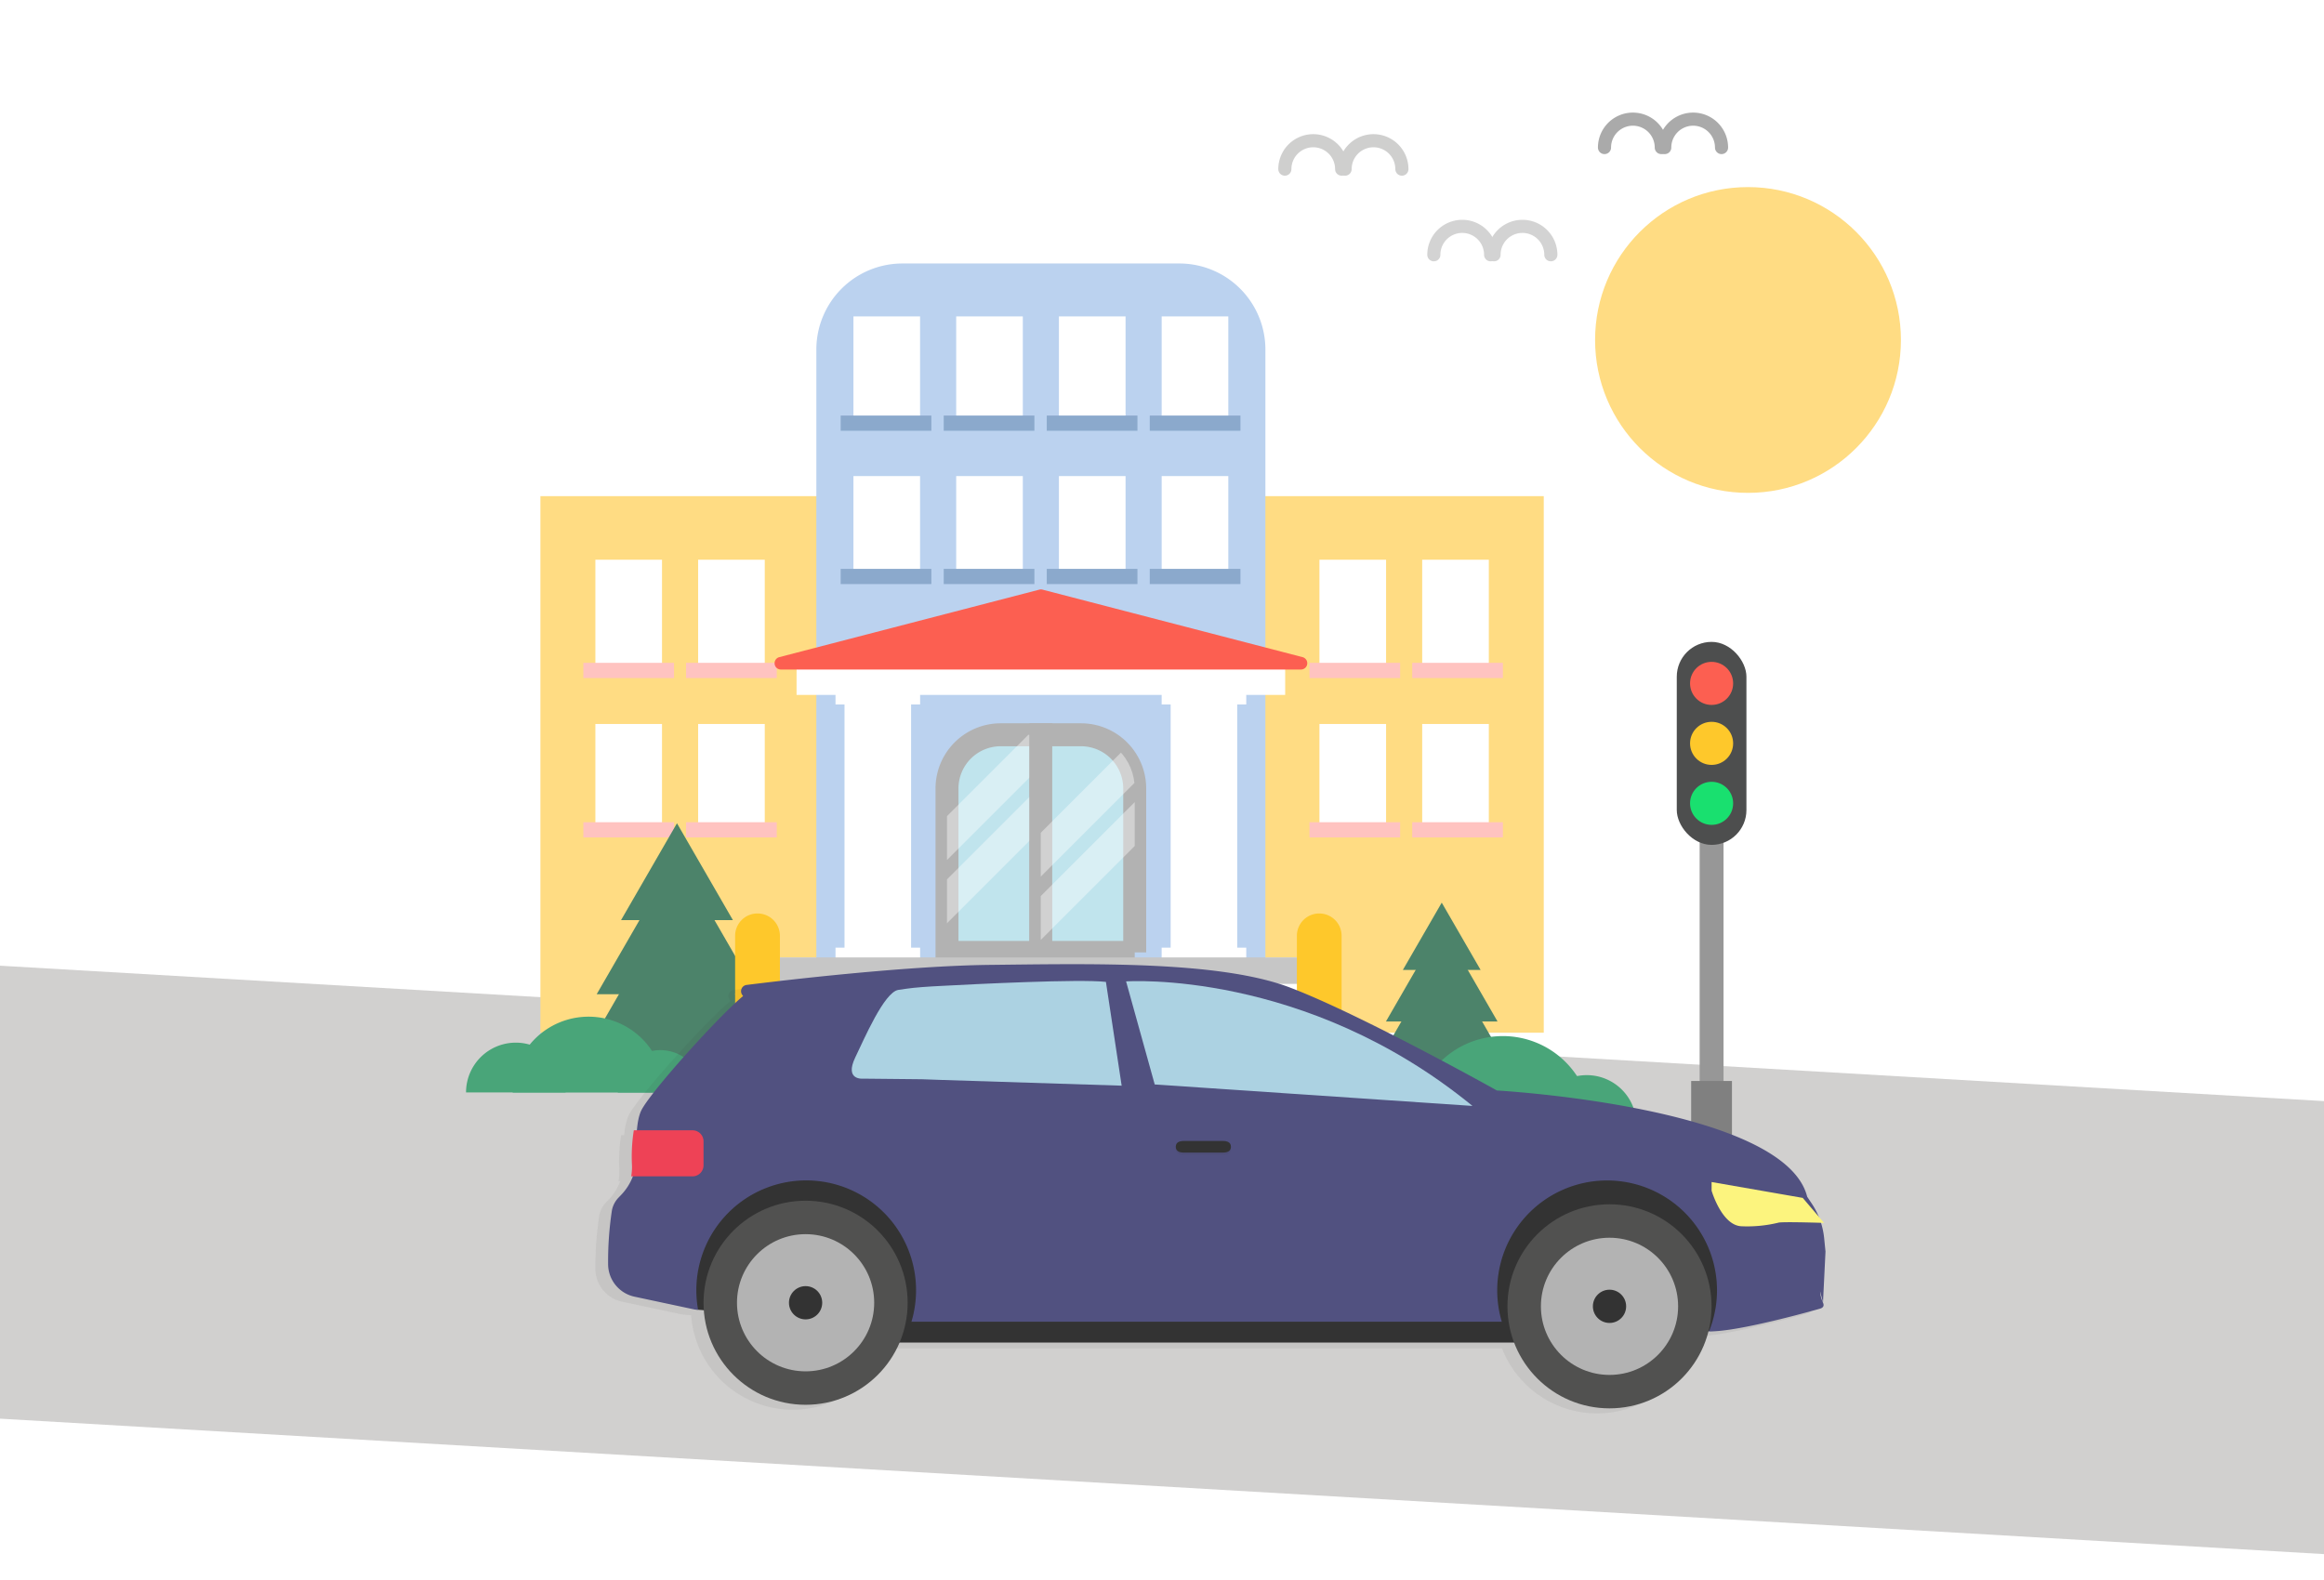 <svg id="Layer_1" data-name="Layer 1" xmlns="http://www.w3.org/2000/svg" xmlns:xlink="http://www.w3.org/1999/xlink" viewBox="0 0 708.66 481.89"><defs><style>.cls-1,.cls-31,.cls-33,.cls-9{fill:none;}.cls-2{fill:#d1d0cf;}.cls-3{fill:#ffdc83;}.cls-11,.cls-4{fill:#fff;}.cls-5{fill:#ffc3c0;}.cls-6{fill:#bbd2ef;}.cls-7{fill:#fc5f51;}.cls-8{fill:#c0e4ed;}.cls-9{stroke:#b2b2b2;stroke-miterlimit:10;stroke-width:7px;}.cls-10{clip-path:url(#clip-path);}.cls-11{opacity:0.4;}.cls-12{clip-path:url(#clip-path-2);}.cls-13{fill:#4c836a;}.cls-14{fill:#49a579;}.cls-15{fill:#c6c6c6;}.cls-16{fill:#fec82b;}.cls-17{fill:#8ba9cc;}.cls-18{fill:#979797;}.cls-19{fill:#4d4e4e;}.cls-20{fill:#19e06f;}.cls-21{fill:gray;}.cls-22,.cls-23{fill:#333;}.cls-22{opacity:0.07;}.cls-24{fill:#515180;}.cls-25{fill:#ee4256;}.cls-26{fill:#515150;}.cls-27{fill:#b3b3b3;}.cls-28{fill:#acd2e2;}.cls-29{fill:#fcf47e;}.cls-30{opacity:0.23;}.cls-31{stroke:#3f3e3d;}.cls-31,.cls-33{stroke-linecap:round;stroke-linejoin:round;stroke-width:4px;fill-rule:evenodd;}.cls-32{opacity:0.25;}.cls-33{stroke:#aaa;}</style><clipPath id="clip-path"><path class="cls-1" d="M305.15,224.1h12.29a0,0,0,0,1,0,0v66.38a0,0,0,0,1,0,0H288.77a0,0,0,0,1,0,0v-50A16.38,16.38,0,0,1,305.15,224.1Z"/></clipPath><clipPath id="clip-path-2"><path class="cls-1" d="M317.35,224.1H346a0,0,0,0,1,0,0v66.38a0,0,0,0,1,0,0H333.72a16.38,16.38,0,0,1-16.37-16.37v-50A0,0,0,0,1,317.35,224.1Z" transform="translate(663.36 514.58) rotate(180)"/></clipPath></defs><title>CS-L2-U3</title><polygon class="cls-2" points="0 294.53 0 432.68 708.66 473.99 708.66 335.83 0 294.53"/><rect class="cls-3" x="385.58" y="151.32" width="85.16" height="163.65"/><rect class="cls-4" x="402.34" y="170.71" width="20.32" height="32.28"/><rect class="cls-4" x="433.67" y="170.71" width="20.32" height="32.28"/><rect class="cls-4" x="402.34" y="220.81" width="20.32" height="32.28"/><rect class="cls-4" x="433.67" y="220.81" width="20.32" height="32.28"/><rect class="cls-3" x="164.79" y="151.32" width="85.16" height="163.65"/><rect class="cls-4" x="181.55" y="170.71" width="20.32" height="32.28"/><rect class="cls-4" x="212.88" y="170.71" width="20.32" height="32.28"/><rect class="cls-4" x="181.55" y="220.81" width="20.32" height="32.28"/><rect class="cls-4" x="212.88" y="220.81" width="20.32" height="32.28"/><rect class="cls-5" x="177.88" y="202.16" width="27.65" height="4.64"/><rect class="cls-5" x="209.21" y="202.16" width="27.65" height="4.64"/><rect class="cls-5" x="177.88" y="250.77" width="27.65" height="4.64"/><rect class="cls-5" x="209.21" y="250.77" width="27.65" height="4.64"/><rect class="cls-5" x="399.3" y="202.16" width="27.65" height="4.64"/><rect class="cls-5" x="430.63" y="202.16" width="27.65" height="4.64"/><rect class="cls-5" x="399.3" y="250.77" width="27.65" height="4.64"/><rect class="cls-5" x="430.63" y="250.77" width="27.65" height="4.64"/><rect class="cls-4" x="230.7" y="292.01" width="173.39" height="36.74"/><path class="cls-6" d="M275.18,80.36h84.43a26.25,26.25,0,0,1,26.25,26.25V292.52a0,0,0,0,1,0,0H248.93a0,0,0,0,1,0,0V106.61A26.25,26.25,0,0,1,275.18,80.36Z"/><rect class="cls-4" x="260.24" y="96.5" width="20.32" height="32.28"/><rect class="cls-4" x="291.57" y="96.5" width="20.32" height="32.28"/><rect class="cls-4" x="322.9" y="96.5" width="20.32" height="32.28"/><rect class="cls-4" x="354.23" y="96.5" width="20.32" height="32.28"/><rect class="cls-4" x="260.24" y="145.2" width="20.32" height="32.28"/><rect class="cls-4" x="291.57" y="145.2" width="20.32" height="32.28"/><rect class="cls-4" x="322.9" y="145.2" width="20.32" height="32.28"/><rect class="cls-4" x="354.23" y="145.2" width="20.32" height="32.28"/><rect class="cls-4" x="242.9" y="203.89" width="148.99" height="8.05"/><rect class="cls-4" x="257.52" y="214.12" width="20.3" height="75.71"/><rect class="cls-4" x="254.77" y="211.34" width="25.8" height="3.51"/><rect class="cls-4" x="254.77" y="289.03" width="25.8" height="3.51"/><rect class="cls-4" x="356.97" y="214.12" width="20.3" height="75.71"/><rect class="cls-4" x="354.22" y="211.34" width="25.8" height="3.51"/><rect class="cls-4" x="354.22" y="289.03" width="25.8" height="3.51"/><path class="cls-7" d="M237.6,200.43l79.31-20.59a1.92,1.92,0,0,1,1,0l79.31,20.59a1.92,1.92,0,0,1-.48,3.77H238.08A1.92,1.92,0,0,1,237.6,200.43Z"/><path class="cls-8" d="M305.15,224.1h12.29a0,0,0,0,1,0,0v66.38a0,0,0,0,1,0,0H288.77a0,0,0,0,1,0,0v-50A16.38,16.38,0,0,1,305.15,224.1Z"/><path class="cls-9" d="M305.15,224.1h12.29a0,0,0,0,1,0,0v66.38a0,0,0,0,1,0,0H288.77a0,0,0,0,1,0,0v-50A16.38,16.38,0,0,1,305.15,224.1Z"/><g class="cls-10"><rect class="cls-11" x="257.14" y="239.08" width="86.83" height="9.46" transform="translate(-84.37 283.94) rotate(-45)"/><rect class="cls-11" x="257.14" y="258.38" width="86.83" height="9.46" transform="translate(-98.02 289.59) rotate(-45)"/></g><path class="cls-8" d="M317.35,224.1H346a0,0,0,0,1,0,0v66.38a0,0,0,0,1,0,0H333.72a16.38,16.38,0,0,1-16.37-16.37v-50A0,0,0,0,1,317.35,224.1Z" transform="translate(663.36 514.58) rotate(180)"/><path class="cls-9" d="M317.35,224.1H346a0,0,0,0,1,0,0v66.38a0,0,0,0,1,0,0H333.72a16.38,16.38,0,0,1-16.37-16.37v-50A0,0,0,0,1,317.35,224.1Z" transform="translate(663.36 514.58) rotate(180)"/><g class="cls-12"><rect class="cls-11" x="290.82" y="239.08" width="86.83" height="9.46" transform="translate(-74.51 307.75) rotate(-45)"/><rect class="cls-11" x="290.82" y="258.38" width="86.83" height="9.46" transform="translate(-88.15 313.4) rotate(-45)"/></g><polygon class="cls-13" points="427.77 295.83 439.63 275.3 451.49 295.83 427.77 295.83"/><polygon class="cls-13" points="422.61 311.55 439.63 282.07 456.65 311.55 422.61 311.55"/><polygon class="cls-13" points="419.06 325.87 439.63 290.23 460.21 325.87 419.06 325.87"/><path class="cls-14" d="M432.33,325.29A17.75,17.75,0,0,0,414.58,343h35.5A17.75,17.75,0,0,0,432.33,325.29Z"/><path class="cls-14" d="M458.26,316A27.06,27.06,0,0,0,431.2,343h54.13A27.06,27.06,0,0,0,458.26,316Z"/><path class="cls-14" d="M483.84,327.91A15.13,15.13,0,0,0,468.71,343H499A15.13,15.13,0,0,0,483.84,327.91Z"/><polygon class="cls-13" points="189.38 280.62 206.43 251.09 223.48 280.62 189.38 280.62"/><polygon class="cls-13" points="181.95 303.23 206.43 260.83 230.91 303.23 181.95 303.23"/><polygon class="cls-13" points="176.84 323.83 206.43 272.57 236.03 323.83 176.84 323.83"/><path class="cls-14" d="M157.29,318a15.18,15.18,0,0,0-15.18,15.18h30.35A15.18,15.18,0,0,0,157.29,318Z"/><path class="cls-14" d="M179.47,310.08a23.14,23.14,0,0,0-23.14,23.14h46.28A23.14,23.14,0,0,0,179.47,310.08Z"/><path class="cls-14" d="M201.34,320.28a12.94,12.94,0,0,0-12.94,12.94h25.88A12.94,12.94,0,0,0,201.34,320.28Z"/><rect class="cls-15" x="230.7" y="292.01" width="173.39" height="8.07"/><rect class="cls-15" x="230.7" y="307.94" width="173.39" height="8.07"/><rect class="cls-15" x="230.7" y="323.87" width="173.39" height="8.07"/><path class="cls-16" d="M231,278.6h0a6.82,6.82,0,0,1,6.82,6.82v52.09a0,0,0,0,1,0,0H224.16a0,0,0,0,1,0,0V285.42A6.82,6.82,0,0,1,231,278.6Z"/><path class="cls-16" d="M402.28,278.6h0a6.82,6.82,0,0,1,6.82,6.82v52.09a0,0,0,0,1,0,0H395.46a0,0,0,0,1,0,0V285.42A6.82,6.82,0,0,1,402.28,278.6Z"/><rect class="cls-17" x="256.35" y="126.74" width="27.65" height="4.64"/><rect class="cls-17" x="350.6" y="126.74" width="27.65" height="4.64"/><rect class="cls-17" x="319.19" y="126.74" width="27.65" height="4.64"/><rect class="cls-17" x="287.77" y="126.74" width="27.65" height="4.64"/><rect class="cls-17" x="256.35" y="173.5" width="27.65" height="4.64"/><rect class="cls-17" x="350.6" y="173.5" width="27.65" height="4.64"/><rect class="cls-17" x="319.19" y="173.5" width="27.65" height="4.64"/><rect class="cls-17" x="287.77" y="173.5" width="27.65" height="4.64"/><rect class="cls-18" x="518.28" y="254.22" width="7.28" height="105.68"/><rect class="cls-19" x="511.3" y="195.77" width="21.24" height="61.91" rx="10.62" ry="10.62"/><circle class="cls-7" cx="521.92" cy="208.43" r="6.57"/><circle class="cls-16" cx="521.92" cy="226.72" r="6.57"/><circle class="cls-20" cx="521.92" cy="245.01" r="6.57"/><rect class="cls-21" x="515.69" y="329.69" width="12.44" height="30.22"/><path class="cls-22" d="M551.17,395.39l.89,3.34.76-15.49-.41-4.07a23.18,23.18,0,0,0-1-4.65l.92,0-1.57-1.83a23.19,23.19,0,0,0-2.17-4.1l-1.38-2.07c-6.88-27.5-94.62-32.41-94.62-32.41s-41.58-23.25-63.19-31.43-60.9-7.2-91.35-6.88c-25.59.28-63,4.71-74.25,6.12a1.92,1.92,0,0,0-1.28,3.09l.22.29c-7.53,6.22-28.48,29.47-31.1,35a18.55,18.55,0,0,0-1.29,5.9h-.94a50.7,50.7,0,0,0-.56,10.67,16.56,16.56,0,0,1-.24,3.38h.53a16.76,16.76,0,0,1-3.57,5.67l-.84.88a7.66,7.66,0,0,0-2,3.88,104.09,104.09,0,0,0-1.16,16.31,10.19,10.19,0,0,0,8.06,10l18.38,3.92h0l2.73.23a31.12,31.12,0,0,0,59.58,10.1H458a31.12,31.12,0,0,0,59.18-3.69h.17c.83,0,1.54-.05,2.1-.09,10.15-.65,31.76-6.87,31.76-6.87,1.17-.35,1.25-1.08.88-1.87A9.75,9.75,0,0,1,551.17,395.39Z"/><polygon class="cls-23" points="278.58 404.96 211.88 399.39 206.31 348.09 281.62 348.09 290.68 393.09 278.58 404.96"/><polygon class="cls-23" points="521.14 406.03 458.61 405.05 431.69 348.09 525.75 348.09 534.81 393.08 521.14 406.03"/><path class="cls-24" d="M555,393.85l.89,3.35.76-15.49-.41-4.07a23.19,23.19,0,0,0-3.78-10.56L551.07,365c-6.88-27.5-94.62-32.41-94.62-32.41s-41.58-23.25-63.19-31.43-60.9-7.2-91.35-6.88c-25.59.28-63,4.71-74.25,6.12a1.92,1.92,0,0,0-1.28,3.09l.22.29c-7.53,6.22-28.48,29.47-31.1,35-1.44,3.06-1.59,8.9-1.44,13.54a16.69,16.69,0,0,1-4.63,12.09l-.84.88a7.66,7.66,0,0,0-2,3.88,104.1,104.1,0,0,0-1.16,16.31,10.19,10.19,0,0,0,8.06,10l18.38,3.92,1,.08a33.5,33.5,0,1,1,64.55,5.2L281,405H455.14l3.46.09a33.51,33.51,0,1,1,62.53,1c.83,0,1.54-.05,2.1-.09,10.15-.65,31.76-6.87,31.76-6.87,1.17-.35,1.25-1.08.88-1.87A9.75,9.75,0,0,1,555,393.85Z"/><rect class="cls-23" x="234.48" y="403.11" width="269.95" height="6.36"/><path class="cls-25" d="M211.16,358.78a3.37,3.37,0,0,0,3.37-3.37V348.1a3.37,3.37,0,0,0-3.37-3.37H193.27a50.7,50.7,0,0,0-.56,10.67,16.56,16.56,0,0,1-.24,3.38Z"/><circle class="cls-26" cx="245.65" cy="397.33" r="31.12"/><circle class="cls-27" cx="245.65" cy="397.33" r="20.92"/><circle class="cls-23" cx="245.65" cy="397.33" r="5.07"/><circle class="cls-26" cx="490.79" cy="398.42" r="31.12"/><circle class="cls-27" cx="490.79" cy="398.42" r="20.92"/><circle class="cls-23" cx="490.79" cy="398.42" r="5.07"/><path class="cls-28" d="M343.38,299.32l8.73,31.43L449,337.3C397.94,295.5,343.38,299.32,343.38,299.32Z"/><path class="cls-28" d="M287.14,300.69h0l-3.16.17v0l-2.88.2c-1,.06-3.28.25-7.17.85-4.32.66-10.51,15.18-13.1,20.52-3.49,7.2,2.4,6.55,2.4,6.55l17.87.18v0l5.93.21h0l55,1.75-4.8-31.65C329.2,298.55,297.33,300.14,287.14,300.69Z"/><path class="cls-22" d="M375.35,350.46c0,1.33-1.08,1.77-2.41,1.77h-12c-1.33,0-2.41-.44-2.41-1.77h0c0-1.33,1.08-1.77,2.41-1.77h12c1.33,0,2.41.44,2.41,1.77Z"/><path class="cls-23" d="M375.35,349.76c0,1.33-1.08,1.77-2.41,1.77h-12c-1.33,0-2.41-.44-2.41-1.77h0c0-1.33,1.08-1.77,2.41-1.77h12c1.33,0,2.41.44,2.41,1.77Z"/><path class="cls-29" d="M521.92,360.51v2.64S525,373.73,531,374a40.15,40.15,0,0,0,11.39-1.12c1.83-.31,13.83.1,13.83.1l-6.51-7.63Z"/><g class="cls-30"><path class="cls-31" d="M437.22,77.7a8.66,8.66,0,1,1,17.32,0"/><path class="cls-31" d="M455.58,77.7a8.66,8.66,0,0,1,17.32,0"/></g><g class="cls-32"><path class="cls-31" d="M391.79,51.58a8.66,8.66,0,1,1,17.32,0"/><path class="cls-31" d="M410.16,51.58a8.66,8.66,0,1,1,17.32,0"/></g><circle class="cls-3" cx="533.02" cy="103.69" r="46.63"/><path class="cls-33" d="M489.26,45a8.66,8.66,0,1,1,17.32,0"/><path class="cls-33" d="M507.63,45a8.66,8.66,0,0,1,17.32,0"/></svg>